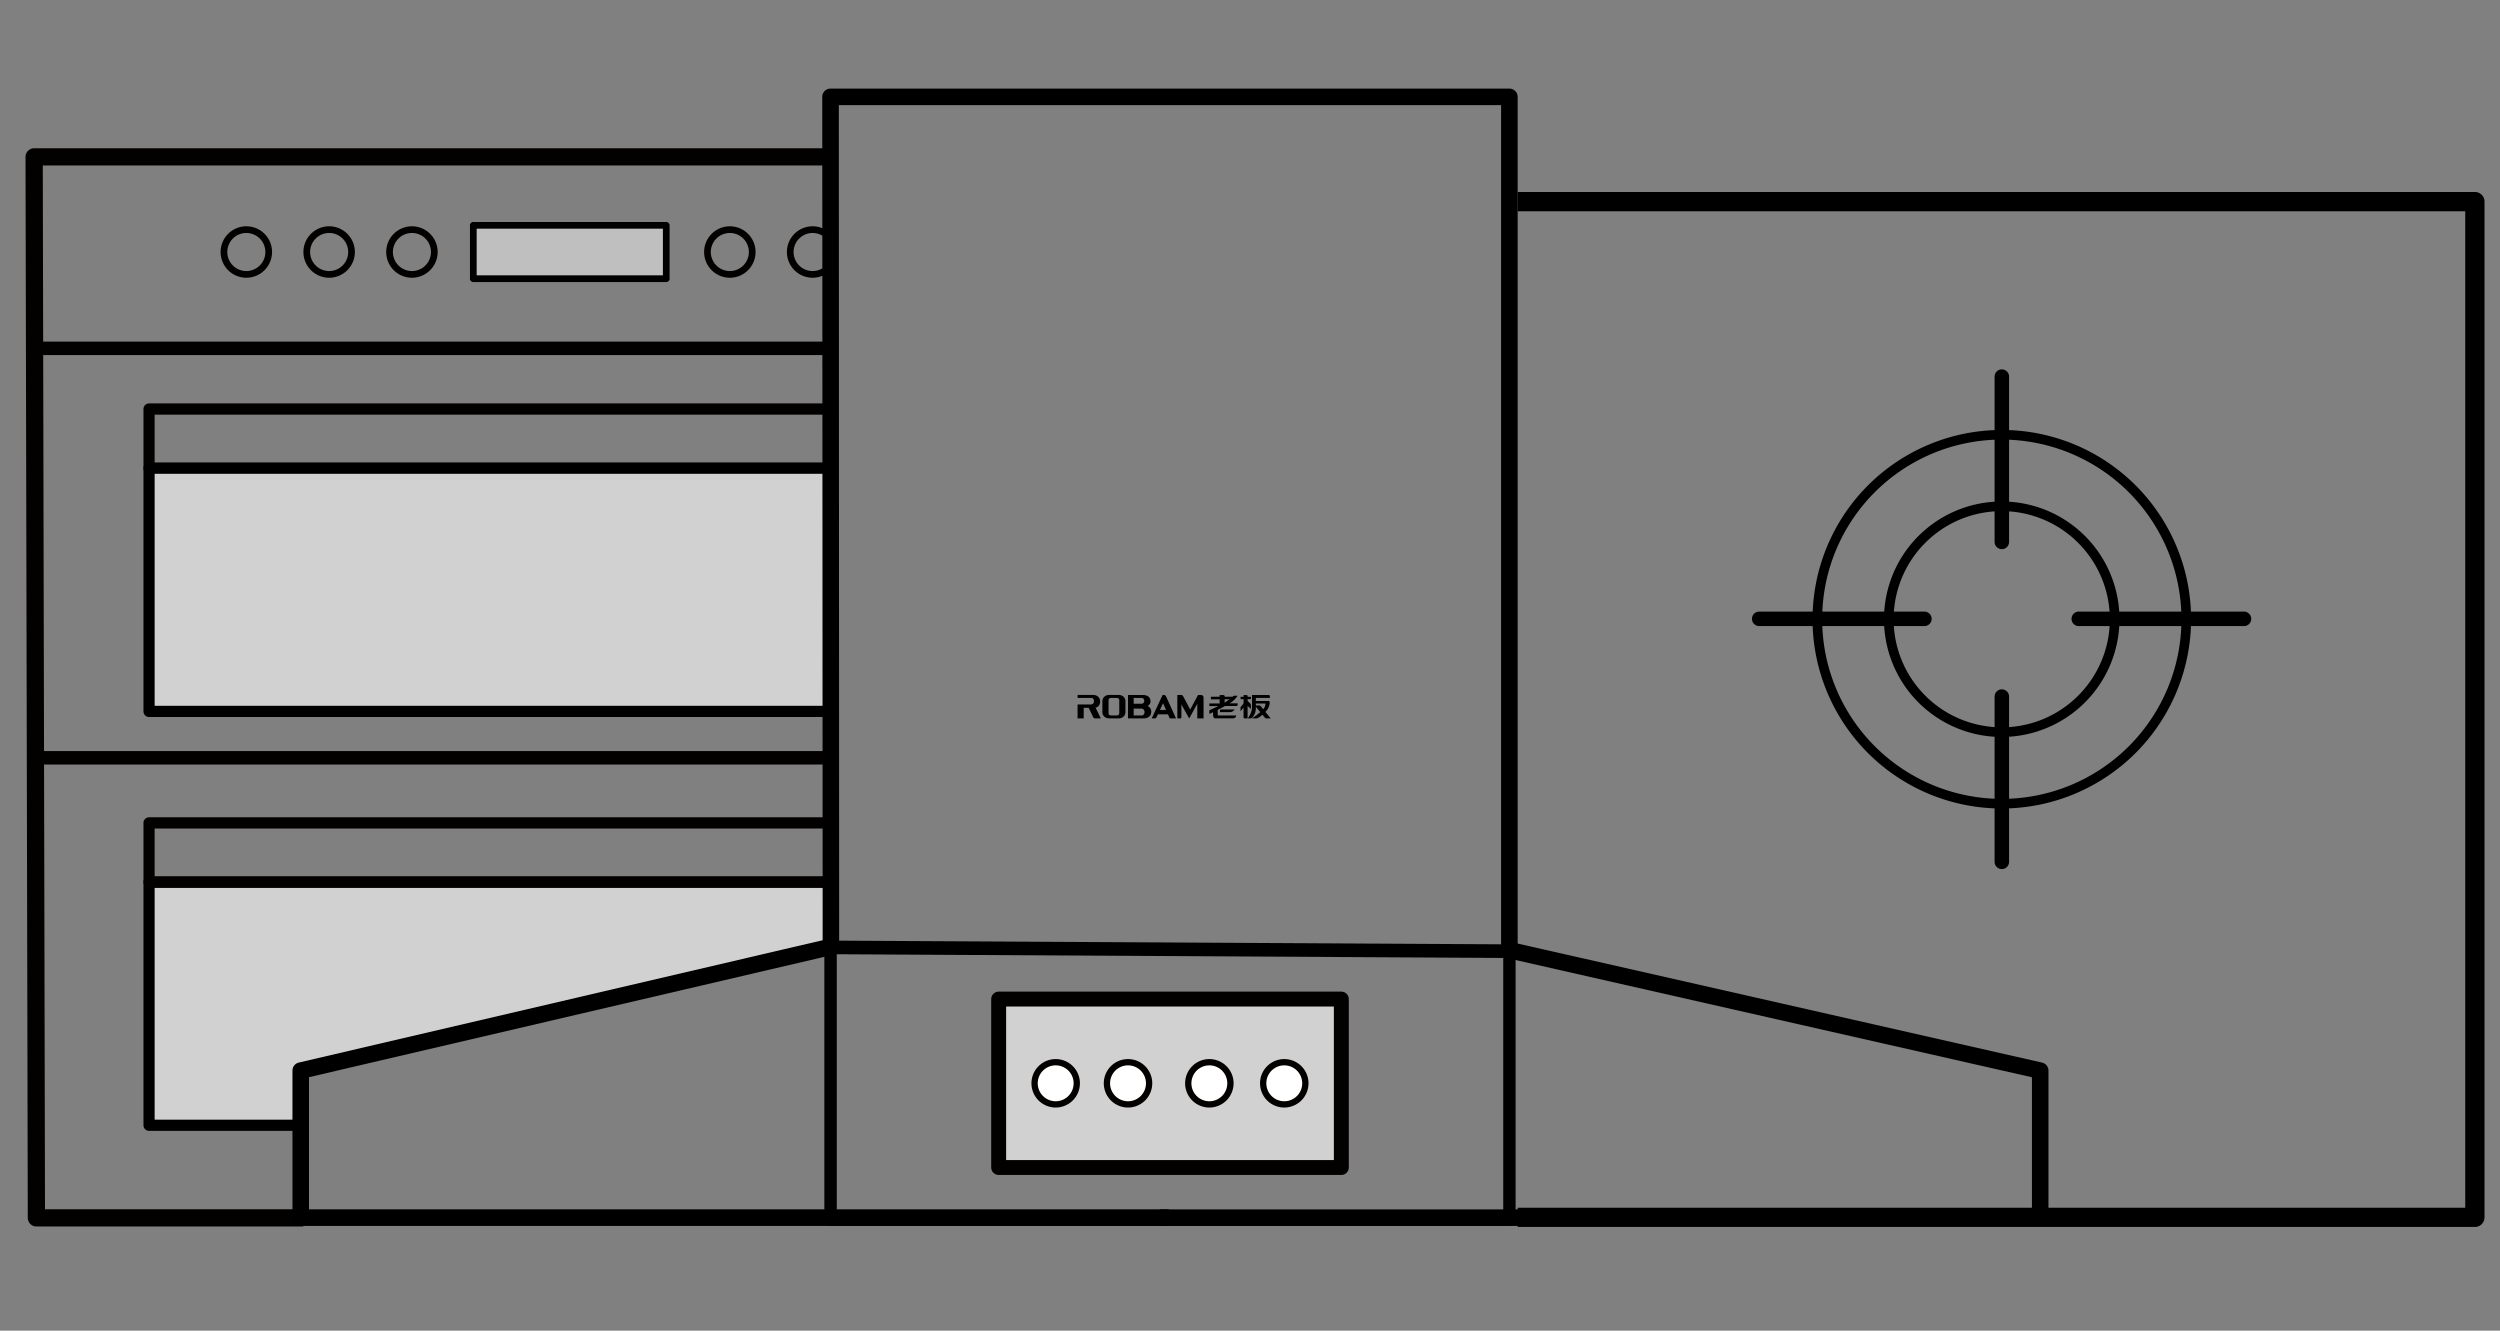 <svg id="图层_1" data-name="图层 1" xmlns="http://www.w3.org/2000/svg" xmlns:xlink="http://www.w3.org/1999/xlink" viewBox="0 0 62 33"><rect x="0" y="0" width="62" height="33" fill="#808080" stroke="none"/><defs><style>.cls-1{fill:none;}.cls-2{clip-path:url(#clip-path);}.cls-3,.cls-4{fill:#030000;}.cls-3,.cls-7{stroke:#030000;}.cls-3{stroke-miterlimit:10;stroke-width:0.15px;}.cls-5{fill:#c0bfbf;}.cls-6,.cls-7{fill:#d1d1d1;}.cls-7{stroke-linecap:round;stroke-linejoin:round;stroke-width:0.37px;}.cls-8{fill:#fff;}.cls-9{clip-path:url(#clip-path-2);}</style><clipPath id="clip-path"><polygon class="cls-1" points="0.276 30.778 7.524 30.778 7.524 26.491 20.596 23.415 20.596 3.014 0.276 3.014 0.276 30.778"/></clipPath><clipPath id="clip-path-2"><rect class="cls-1" x="37.639" y="4.725" width="24.333" height="25.703"/></clipPath></defs><title>商城ICON</title><g class="cls-2"><path class="cls-3" d="M27.414,30.342H.903A.139.139,0,0,1,.764,30.203L.708,3.891a.139.139,0,0,1,.139-.139H27.414a.139.139,0,0,1,.139.139v26.312A.139.139,0,0,1,27.414,30.342ZM1.041,30.064h26.234V4.029H.986Z"/><path class="cls-4" d="M6.109,6.888a.638.638,0,1,1,.638-.638A.639.639,0,0,1,6.109,6.888Zm0-1.11a.472.472,0,1,0,.472.472A.472.472,0,0,0,6.109,5.778Z"/><path class="cls-4" d="M8.163,6.888a.638.638,0,1,1,.638-.638A.639.639,0,0,1,8.163,6.888Zm0-1.11a.472.472,0,1,0,.472.472A.472.472,0,0,0,8.163,5.778Z"/><path class="cls-4" d="M10.216,6.888a.638.638,0,1,1,.638-.638A.639.639,0,0,1,10.216,6.888Zm0-1.11a.472.472,0,1,0,.472.472A.472.472,0,0,0,10.216,5.778Z"/><path class="cls-4" d="M18.1,6.888a.638.638,0,1,1,.638-.638A.639.639,0,0,1,18.1,6.888Zm0-1.11a.472.472,0,1,0,.472.472A.472.472,0,0,0,18.1,5.778Z"/><path class="cls-4" d="M20.153,6.888a.638.638,0,1,1,.638-.638A.639.639,0,0,1,20.153,6.888Zm0-1.11a.472.472,0,1,0,.472.472A.472.472,0,0,0,20.153,5.778Z"/><path class="cls-4" d="M22.207,6.888a.638.638,0,1,1,.638-.638A.639.639,0,0,1,22.207,6.888Zm0-1.11a.472.472,0,1,0,.472.472A.472.472,0,0,0,22.207,5.778Z"/><rect class="cls-5" x="11.738" y="5.588" width="4.785" height="1.324"/><path d="M16.523,6.995H11.738a.083.083,0,0,1-.083-.083V5.588a.083.083,0,0,1,.083-.083h4.785a.083.083,0,0,1,.083.083v1.324A.083.083,0,0,1,16.523,6.995Zm-4.702-.167H16.44V5.671H11.821Z"/><rect class="cls-4" x="0.857" y="8.472" width="26.557" height="0.333"/><rect class="cls-4" x="0.875" y="18.627" width="26.539" height="0.333"/><path class="cls-4" d="M24.68,11.751H3.697a.139.139,0,0,1-.139-.139v-1.468a.139.139,0,0,1,.139-.139h20.983a.139.139,0,0,1,.139.139v1.468A.139.139,0,0,1,24.68,11.751ZM3.835,11.474H24.541V10.283H3.835Z"/><rect class="cls-6" x="3.697" y="11.613" width="20.983" height="6.03"/><path d="M24.68,17.782H3.697a.139.139,0,0,1-.139-.139V11.613a.139.139,0,0,1,.139-.139h20.983a.139.139,0,0,1,.139.139V17.643A.139.139,0,0,1,24.68,17.782ZM3.835,17.504H24.541V11.751H3.835Z"/><rect class="cls-6" x="3.697" y="21.876" width="20.983" height="6.03"/><path d="M24.68,28.045H3.697a.139.139,0,0,1-.139-.139V21.876a.139.139,0,0,1,.139-.139h20.983a.139.139,0,0,1,.139.139v6.03A.139.139,0,0,1,24.68,28.045ZM3.835,27.767H24.541V22.015H3.835Z"/><path class="cls-4" d="M24.68,22.015H3.697a.139.139,0,0,1-.139-.139V20.408a.139.139,0,0,1,.139-.139h20.983a.139.139,0,0,1,.139.139v1.468A.139.139,0,0,1,24.68,22.015ZM3.835,21.737H24.541V20.547H3.835Z"/></g><rect class="cls-7" x="24.767" y="24.777" width="8.498" height="4.177"/><circle class="cls-8" cx="26.177" cy="26.87" r="0.497"/><circle class="cls-8" cx="27.975" cy="26.87" r="0.497"/><circle class="cls-8" cx="29.992" cy="26.87" r="0.497"/><circle class="cls-8" cx="31.85" cy="26.87" r="0.497"/><path d="M28.937,30.403H7.458a.205.205,0,0,1-.205-.205V26.551a.205.205,0,0,1,.159-.2l12.99-3.033L20.392,2.402a.205.205,0,0,1,.205-.205h16.836a.205.205,0,0,1,.205.205V23.567a.205.205,0,1,1-.411,0V2.607H20.803l.008,20.874a.205.205,0,0,1-.159.2L7.663,26.714v3.278H28.937a.205.205,0,0,1,0,.411Z"/><path d="M50.598,30.403H28.733c-.113,0,.18-.092.18-.205s-.24-.205-.126-.205H50.392v-3.277l-12.989-2.949a.205.205,0,0,1,.091-.4l13.148,2.985a.205.205,0,0,1,.16.2v3.646A.205.205,0,0,1,50.598,30.403Z"/><path d="M27.186,17.545l.001-0a.12.12,0,0,0,.057-.036.151.151,0,0,0,.039-.108.159.159,0,0,0-.047-.12.178.178,0,0,0-.127-.046h-.385V17.308h.327c.066,0,.079.038.079.082a.073.073,0,0,1-.072.08h-.334v.347h.152l0-.263h.123l.114.237.001.002a.058.058,0,0,0,.047.024h.139l-.13-.268Z"/><path d="M27.865,17.28a.178.178,0,0,0-.127-.045h-.225a.178.178,0,0,0-.127.045.155.155,0,0,0-.047.107l-0.0.005,0,.248H27.338l0.0.015a.158.158,0,0,0,.047.116.178.178,0,0,0,.127.045h.225a.178.178,0,0,0,.127-.045.158.158,0,0,0,.047-.116l0-.265-0-.004A.155.155,0,0,0,27.865,17.28Zm-.107.097V17.675c0,.044-.013.069-.079.069h-.108c-.065,0-.078-.024-.079-.065v-.302c0-.044.013-.069.079-.069h.108C27.746,17.308,27.759,17.333,27.759,17.377Z"/><path d="M29.791,17.236h-.08l-.194.361-.176-.331a.056.056,0,0,0-.049-.03h-.094v.581h.074a.028.028,0,0,0,.027-.029v-.316l.193.345.201-.365v.365h.155v-.515a.071.071,0,0,0-.009-.035A.057.057,0,0,0,29.791,17.236Z"/><path d="M28.459,17.507a.123.123,0,0,0,.071-.136.134.134,0,0,0-.093-.119.202.202,0,0,0-.068-.015l-.012-.001-.04-0.0.001 0h-.344v.581h.372l.009-0H28.358c.089,0,.193-.043.193-.163A.152.152,0,0,0,28.459,17.507Zm-.147-.054h-.197V17.308H28.313a.071.071,0,0,1,.065.073A.07.07,0,0,1,28.312,17.453Zm-.197.12h.2a.084.084,0,0,1,.069.09.078.078,0,0,1-.062.081h-.207Z"/><path d="M29.01,17.816h.156l-.249-.547-.001-.002a.057.057,0,0,0-.049-.031h-.035l-.27.58h.084l.001-0a.054.054,0,0,0,.035-.029l.006-.013.027-.058h.25Zm-.166-.376.073.166h-.15Z"/><path d="M31.022,17.492a.062.062,0,0,0-.015-.045l0-0-.066-.062v-.047h.081v-.058h-.081l0-.014a.03.03,0,0,0-.028-.029h-.072v.043h-.075v.058H30.841v.09a.06.06,0,0,1-.013.035l-.063.074v.103l.075-.091v.236a.031.031,0,0,0,.028.032h.072v-.312l.081.079Z"/><path d="M30.575,17.272l-.007.007h-.196v-.008l-0-.009-.001.001a.03.03,0,0,0-.027-.026h-.097v.042h-.217v.064h.217v.103l-.255 0v.065h.22c-.07.034-.13.062-.17.081l-.047.022-.003.001v.092l.007-.004.085-.041v.069l0.0.005v.005c0,.039.022.074.054.074h.43c.061,0,.089-.031.089-.072h-.094l-.346-0a.021.021,0,0,1-.018-.021l0-.117c.072-.036.131-.067.184-.096h.275c.022-.001.036-.012.036-.031v-.035h-.199a.615.615,0,0,0,.199-.189l-.082,0A.054.054,0,0,0,30.575,17.272Zm-.085.07a1.223,1.223,0,0,1-.119.085v-.085Z"/><path d="M30.28,17.595l-.001,0a.028.028,0,0,0-.024.027V17.661h.246a.133.133,0,0,0,.097-.04l.02-.026Z"/><path d="M31.382,17.655a.343.343,0,0,0,.106-.217l0-.022a.031.031,0,0,0-.027-.032H31.145V17.308h.347v-.04a.031.031,0,0,0-.027-.032l-.415-0.0 0.0.321a.498.498,0,0,1-.107.26l.071 0.0.001,0a.073.073,0,0,0,.052-.032.356.356,0,0,0,.078-.212v-.046l.109.133a2.261,2.261,0,0,1-.206.157h.106a.16.16,0,0,0,.057-.018.732.732,0,0,0,.097-.074l.057.069.007.008a.04.04,0,0,0,.03.015l.111 0Zm-.146-.159-.09 0v-.049h.232c.002,0,.006.001.006.008v.006a.22.22,0,0,1-.056.127l-.015-.019-.035-.043-.014-.016a.036.036,0,0,0-.028-.014Z"/><path class="cls-4" d="M26.181,27.467a.601.601,0,1,1,.601-.601A.602.602,0,0,1,26.181,27.467Zm0-1.046a.445.445,0,1,0,.445.445A.445.445,0,0,0,26.181,26.421Z"/><path class="cls-4" d="M27.975,27.467a.601.601,0,1,1,.601-.601A.602.602,0,0,1,27.975,27.467Zm0-1.046a.445.445,0,1,0,.445.445A.445.445,0,0,0,27.975,26.421Z"/><path class="cls-4" d="M29.992,27.467a.601.601,0,1,1,.601-.601A.602.602,0,0,1,29.992,27.467Zm0-1.046a.445.445,0,1,0,.445.445A.445.445,0,0,0,29.992,26.421Z"/><path class="cls-4" d="M31.85,27.467a.601.601,0,1,1,.601-.601A.602.602,0,0,1,31.85,27.467Zm0-1.046a.445.445,0,1,0,.445.445A.445.445,0,0,0,31.85,26.421Z"/><path d="M37.434,30.403h-16.836a.162.162,0,0,1-.154-.169V23.496a.177.177,0,0,1,.045-.12.136.136,0,0,1,.109-.049l16.836.093a.162.162,0,0,1,.153.169v6.645A.162.162,0,0,1,37.434,30.403Zm-16.682-.337h16.528V23.757l-16.528-.092Z"/><g class="cls-9"><path d="M61.377,30.429H13.95a.239.239,0,0,1-.239-.239V5a.239.239,0,0,1,.239-.239H61.377a.239.239,0,0,1,.239.239V30.19A.239.239,0,0,1,61.377,30.429Zm-47.188-.478H61.138V5.239H14.189Z"/><path d="M25.692,20.051a4.694,4.694,0,1,1,4.694-4.694A4.699,4.699,0,0,1,25.692,20.051Zm0-9.149a4.455,4.455,0,1,0,4.455,4.455A4.46,4.46,0,0,0,25.692,10.902Z"/><path d="M31.699,15.527H27.601a.179.179,0,0,1,0-.359h4.097a.179.179,0,1,1,0,.359Z"/><path d="M23.772,15.527H19.675a.179.179,0,0,1,0-.359h4.097a.179.179,0,0,1,0,.359Z"/><path d="M25.692,21.553a.179.179,0,0,1-.179-.179V17.275a.179.179,0,1,1,.359,0v4.099A.179.179,0,0,1,25.692,21.553Z"/><path d="M25.692,13.619a.179.179,0,0,1-.179-.179V9.34a.179.179,0,1,1,.359,0v4.099A.179.179,0,0,1,25.692,13.619Z"/><path d="M25.69,18.277a2.92,2.92,0,1,1,2.92-2.92A2.924,2.924,0,0,1,25.69,18.277Zm0-5.601a2.681,2.681,0,1,0,2.681,2.681A2.684,2.684,0,0,0,25.69,12.676Z"/><path d="M49.645,20.051a4.694,4.694,0,1,1,4.694-4.694A4.699,4.699,0,0,1,49.645,20.051Zm0-9.149a4.455,4.455,0,1,0,4.455,4.455A4.46,4.46,0,0,0,49.645,10.902Z"/><path d="M55.652,15.527H51.554a.179.179,0,0,1,0-.359h4.097a.179.179,0,0,1,0,.359Z"/><path d="M47.725,15.527H43.628a.179.179,0,1,1,0-.359h4.097a.179.179,0,0,1,0,.359Z"/><path d="M49.645,21.553a.179.179,0,0,1-.179-.179V17.275a.179.179,0,0,1,.359,0v4.099A.179.179,0,0,1,49.645,21.553Z"/><path d="M49.645,13.619a.179.179,0,0,1-.179-.179V9.34a.179.179,0,0,1,.359,0v4.099A.179.179,0,0,1,49.645,13.619Z"/><path d="M49.643,18.277A2.92,2.92,0,1,1,52.563,15.357,2.924,2.924,0,0,1,49.643,18.277Zm0-5.601a2.681,2.681,0,1,0,2.681,2.681A2.684,2.684,0,0,0,49.643,12.676Z"/></g></svg>